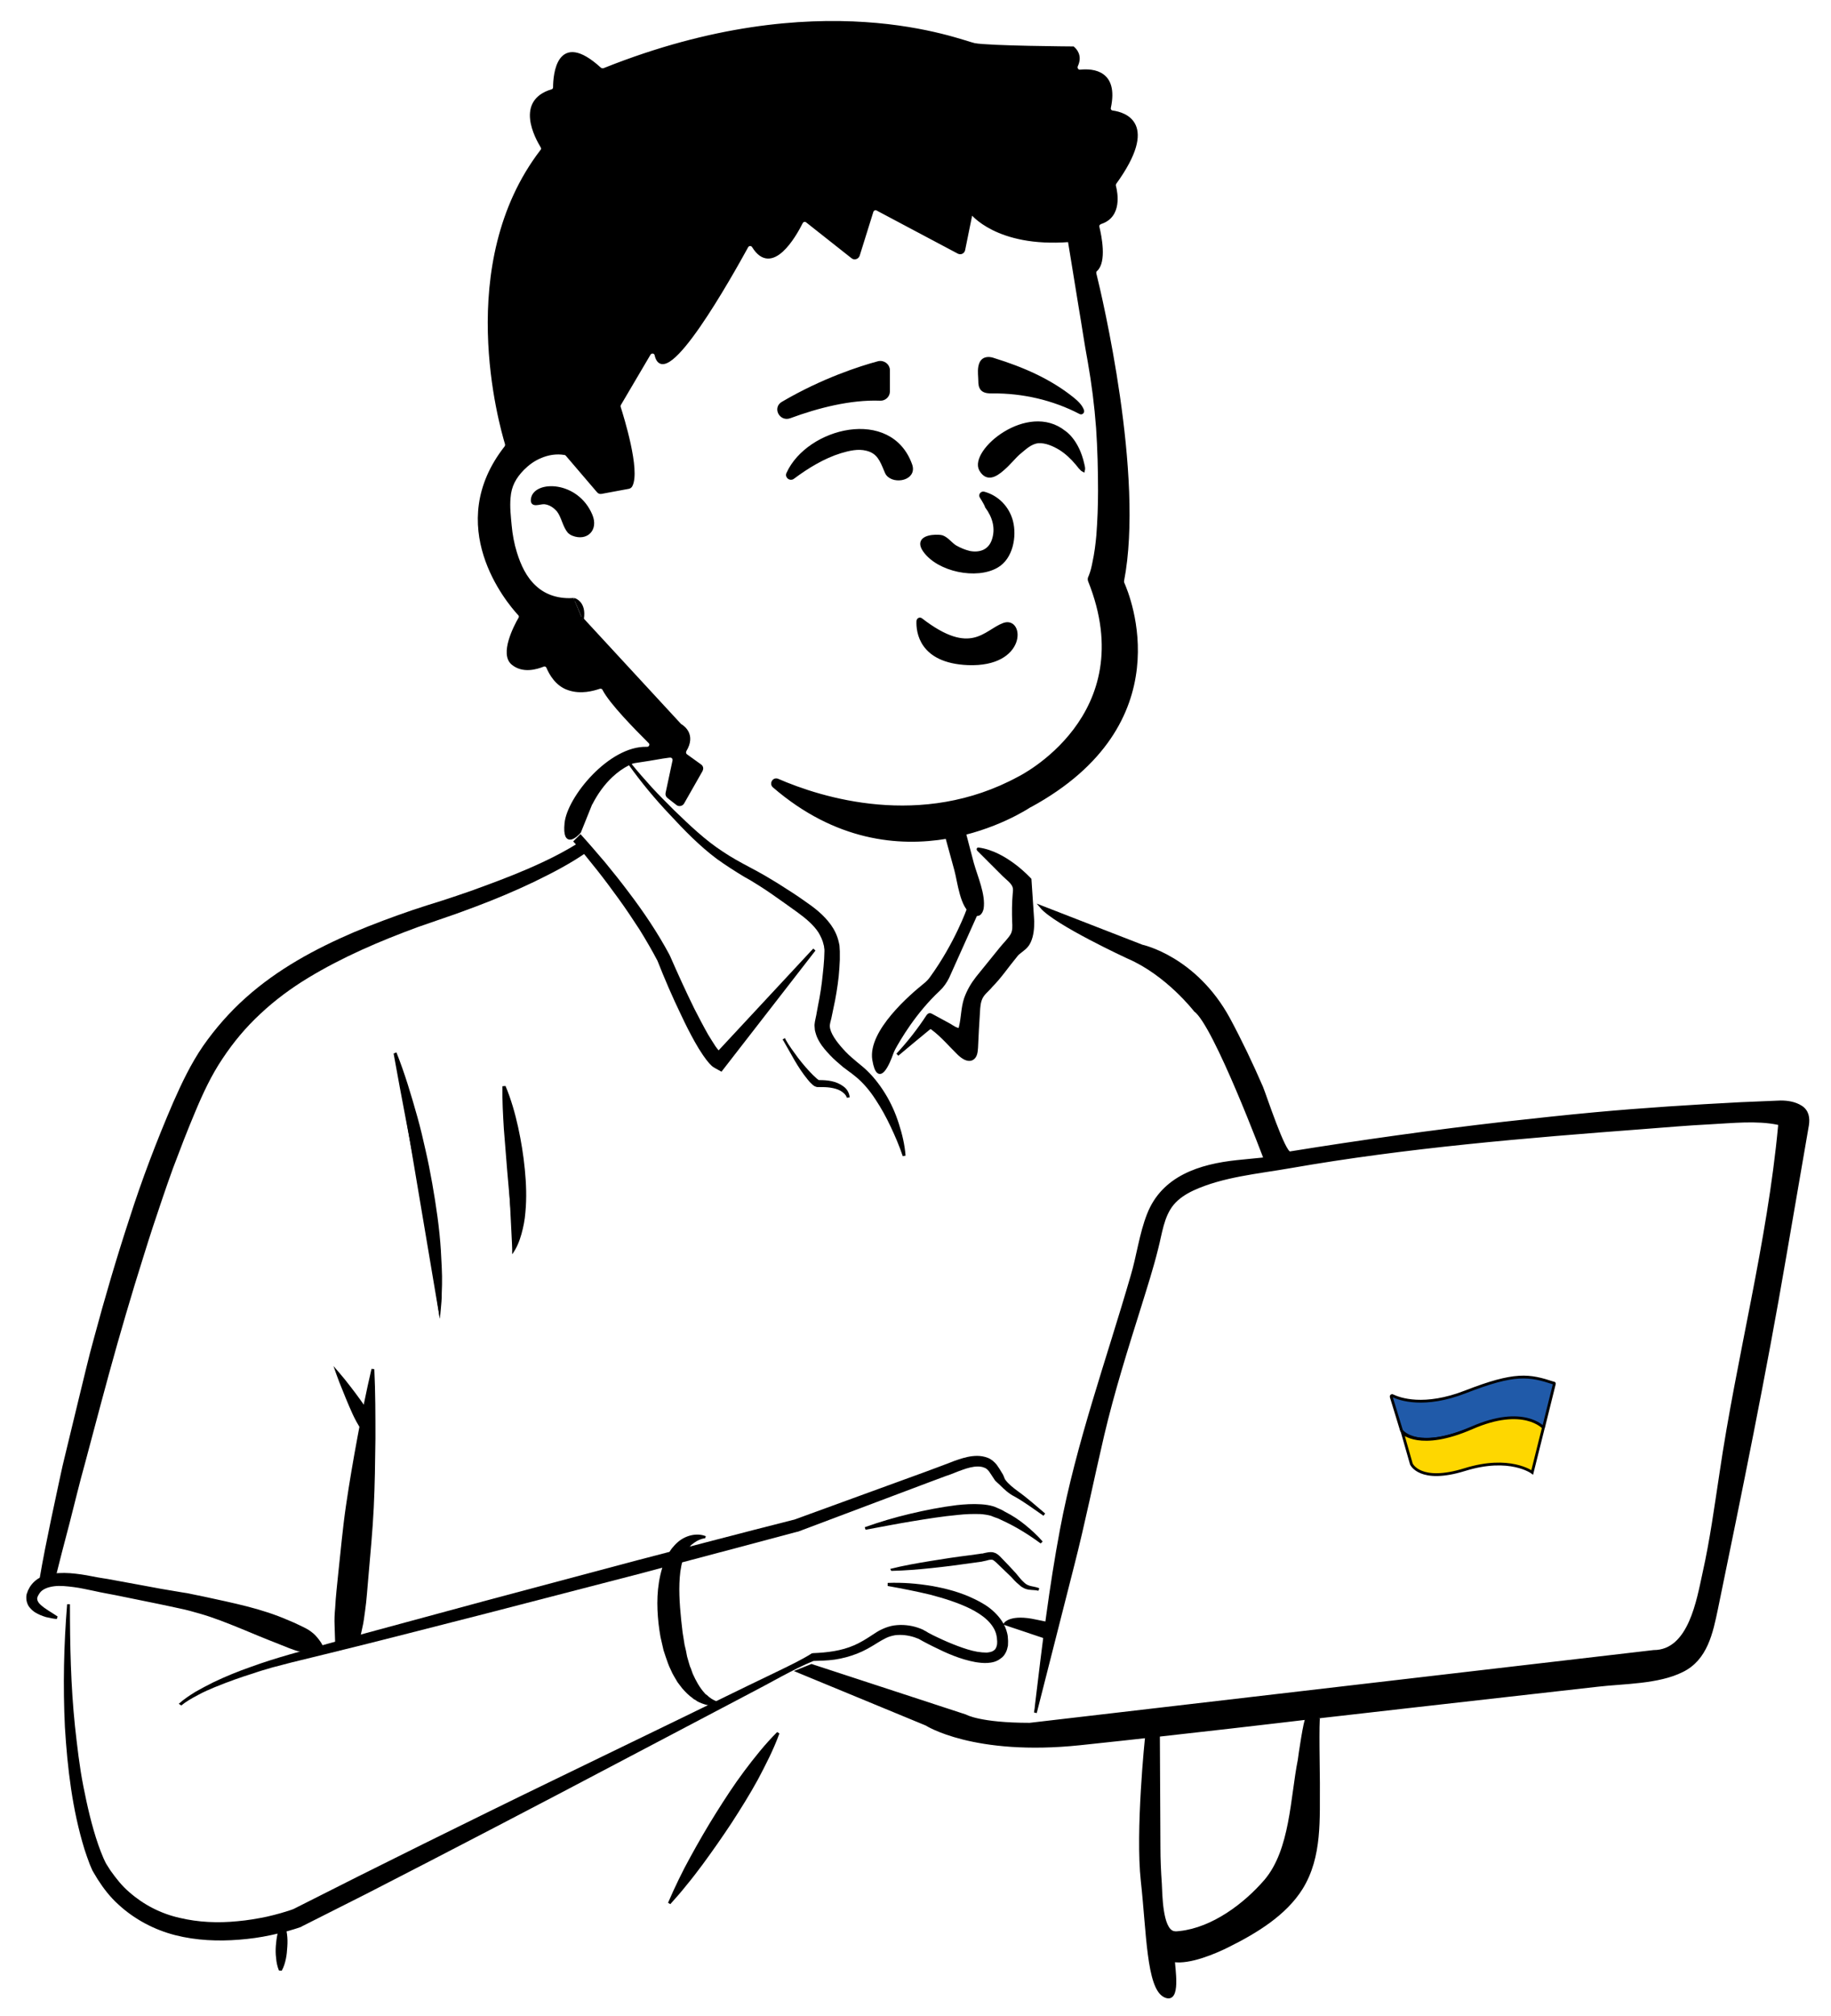 <?xml version="1.0" encoding="utf-8"?>
<!-- Generator: Adobe Illustrator 24.1.2, SVG Export Plug-In . SVG Version: 6.00 Build 0)  -->
<svg version="1.1" id="me" xmlns="http://www.w3.org/2000/svg" xmlns:xlink="http://www.w3.org/1999/xlink" x="0px" y="0px"
	 viewBox="0 0 654.5 720.5" style="enable-background:new 0 0 654.5 720.5;" xml:space="preserve">
<g>
	<path style="fill:#205AA9;stroke:#000000;stroke-miterlimit:10;" d="M555.6,494.6l-3.8,15.3c-0.1,0.2-0.3,0.3-0.5,0.2
		c-2-1-11.6-5-27.4,1.2c-17,6.6-22.3,0.7-22.8,0.1c0,0,0-0.1-0.1-0.1l-3.7-12.1c-0.1-0.3,0.2-0.6,0.5-0.4c2.5,1.2,11.2,4.4,26.1-1.4
		c17.7-6.9,22.7-6,31.5-3.1C555.5,494.2,555.7,494.4,555.6,494.6z"/>
	<path style="fill:#FED700;stroke:#000000;stroke-miterlimit:10;" d="M551.7,510.2l-4,16c0,0-8-6-24.1-1c-16.1,5-19.1-2-19.1-2
		l-3.2-11.2c0,0,6.2,6.4,24.8-1.7C544.6,502.2,551.7,510.2,551.7,510.2z"/>
	<g>
		<path d="M225.5,272.7c2.4,3,4.9,5.8,7.5,8.7c2.6,2.8,5.3,5.5,8,8.2c5.5,5.3,11,10.6,17.3,14.7c3.1,2.1,6.4,3.9,9.8,5.7
			c1.7,0.9,3.4,1.8,5.1,2.8c1.7,1,3.4,2,5,3c3.3,2.1,6.5,4.1,9.7,6.4c3.2,2.2,6.5,4.7,9.1,8.3c1.3,1.8,2.3,3.9,2.8,6.1
			c0.1,0.6,0.3,1.1,0.3,1.7c0,0.6,0.1,1.2,0.1,1.7c0,1,0,2,0,3c-0.1,2-0.2,4-0.4,5.9c-0.2,2-0.5,3.9-0.8,5.8
			c-0.3,1.9-0.7,3.9-1.1,5.7l-0.6,2.9c-0.2,1.1-0.5,1.9-0.6,2.6c-0.5,2.2,1.5,5.3,3.8,8c1.2,1.4,2.4,2.7,3.8,3.9
			c0.7,0.6,1.4,1.2,2.1,1.8l1.1,0.9l1.2,1c3.1,2.7,5.6,5.9,7.7,9.3c2.1,3.4,3.7,7,4.9,10.8c1.2,3.7,2.1,7.5,2.4,11.4l-1,0.2
			c-1.2-3.6-2.7-7.1-4.3-10.5c-1.6-3.4-3.4-6.7-5.4-9.7c-2-3.1-4.3-5.9-7.1-8.2l-1-0.8c-0.3-0.3-0.8-0.6-1.2-0.9
			c-0.8-0.6-1.6-1.2-2.4-1.8c-1.5-1.3-3.1-2.6-4.5-4.1c-1.4-1.5-2.8-3-3.9-4.9c-0.6-1-1.1-2.1-1.4-3.3c-0.2-0.6-0.3-1.3-0.3-1.9
			c-0.1-0.7,0-1.4,0.1-2c0.2-1.2,0.5-2.2,0.6-3l0.5-2.7c0.4-1.9,0.7-3.7,1-5.6c0.3-1.9,0.5-3.7,0.7-5.6c0.2-1.9,0.4-3.7,0.5-5.6
			c0-0.9,0.1-1.8,0.1-2.7c0-0.5,0-0.8-0.1-1.2c0-0.4-0.1-0.8-0.2-1.1c-0.3-1.5-1-2.9-1.8-4.3c-1.8-2.8-4.6-5.1-7.6-7.3
			c-3-2.2-6.2-4.4-9.3-6.6c-1.6-1.1-3.1-2.1-4.7-3.1c-1.6-1-3.2-2-4.9-2.9c-3.3-2-6.6-4.1-9.8-6.4c-6.3-4.7-11.7-10.3-16.9-15.9
			c-5.3-5.6-10.2-11.5-14.7-17.8L225.5,272.7z"/>
	</g>
	<g>
		<path d="M207.5,298.1c3,3.3,5.9,6.7,8.8,10.1c2.8,3.4,5.6,6.9,8.3,10.5c5.4,7.1,10.4,14.5,14.7,22.5l0,0.1l0.1,0.1
			c2.8,6.4,5.7,12.8,8.8,19.1c1.6,3.1,3.2,6.2,4.9,9.2c0.9,1.5,1.8,2.9,2.7,4.3c0.5,0.7,1,1.3,1.4,1.8c0.2,0.3,0.5,0.5,0.7,0.7
			l0.3,0.2c0.1,0,0.1,0,0.1,0.1l0,0l-3.4,0.7l35.8-38.5l0.8,0.7l-32.2,41.5l-1.4,1.8l-2-1.1l0,0c-0.3-0.2-0.7-0.4-1-0.6
			c-0.3-0.2-0.5-0.4-0.7-0.6c-0.4-0.4-0.8-0.8-1.1-1.2c-0.7-0.8-1.2-1.6-1.8-2.4c-1.1-1.6-2-3.1-2.9-4.7c-1.8-3.2-3.4-6.4-4.9-9.6
			c-3.1-6.4-5.9-12.9-8.5-19.5l0.1,0.2c-2-3.8-4.2-7.6-6.5-11.3c-2.4-3.7-4.8-7.3-7.4-10.9c-2.6-3.6-5.2-7.1-7.9-10.5
			c-2.7-3.4-5.5-6.9-8.4-10.1L207.5,298.1z"/>
	</g>
	<g>
		<path d="M302.7,392.3c-0.3-1.1-1.3-1.9-2.3-2.5c-1.1-0.6-2.3-0.9-3.6-1.1c-1.3-0.2-2.6-0.2-3.9-0.2c-0.2,0-0.4,0-0.7,0
			c-0.3,0-0.7-0.2-1-0.3c-0.3-0.2-0.4-0.3-0.6-0.4l-0.4-0.4c-0.6-0.5-1-1-1.5-1.6c-1.8-2.2-3.3-4.5-4.7-6.9
			c-1.4-2.4-2.7-4.8-4.1-7.2l0,0c-0.1,0,0,0-0.1,0l0-0.1l-0.1-0.1l0.9-0.5l0.1,0.1l0,0.1c0,0,0.1,0,0,0.1l0,0c1.3,2.4,3,4.6,4.6,6.8
			c1.7,2.2,3.4,4.2,5.3,6.1c0.5,0.4,0.9,0.9,1.4,1.3l0.4,0.3c0.1,0.1,0.2,0.2,0.3,0.2c0,0-0.1,0,0,0c0,0,0.2,0,0.3,0
			c1.4,0,2.9,0.1,4.3,0.4c1.4,0.3,2.9,0.9,4.1,1.8c0.6,0.4,1.2,1,1.6,1.7c0.4,0.7,0.7,1.5,0.7,2.3L302.7,392.3z"/>
	</g>
	<g>
		<path style="stroke:#000000;stroke-miterlimit:10;" d="M205.2,214.2c-5.1,0.4-10.2-0.9-14-4.5c-3.5-3.2-5.5-7.6-6.9-12.1
			c-1-3.2-1.6-6.5-1.9-9.8c-0.3-3.2-0.7-6.6-0.4-9.9c0.3-4.3,2-7.3,4.9-10.3c1.8-1.8,3.8-3.3,6.2-4.3c2.7-1.2,5.8-1.7,8.7-1.2
			c0.3,0,0.6,0.2,0.8,0.4l11.2,13.1c0.3,0.4,0.8,0.5,1.2,0.4l9.7-1.8c0.4-0.1,0.7-0.3,0.9-0.7c2.8-5.5-3.1-24.4-4.2-27.9
			c-0.1-0.4-0.1-0.7,0.1-1.1l10.6-18c0.6-1,2.2-0.8,2.4,0.4c3.2,13.8,26.9-28.6,32.5-38.8c0.5-0.9,1.8-0.9,2.3,0
			c6.6,10.6,14.8-3.8,17.2-8.6c0.4-0.7,1.3-1,2-0.4l16.2,12.8c0.7,0.6,1.8,0.2,2.1-0.6l4.9-15.7c0.2-0.8,1.2-1.2,1.9-0.8l29,15.4
			c0.8,0.4,1.7,0,1.9-0.9l2.7-13.3c0,0,9,12,35,10c0.4,2.4,0.8,4.8,1.2,7.3c0.9,5.5,1.8,11.1,2.7,16.6c1.1,6.4,2,12.8,3.2,19.2
			c1.4,7.9,2.4,15.8,3,23.8c0.5,7.5,0.7,15,0.7,22.5c0,5.3-0.2,10.6-0.6,15.9c-0.3,3.3-0.7,6.5-1.4,9.7c-0.3,1.6-0.7,3.3-1.3,4.8
			c-0.1,0.2-0.2,0.5-0.3,0.7c-0.1,0.3-0.1,0.7,0,1c19.5,48.6-25.2,70.5-25.2,70.5c-34.8,18.9-70.8,7.5-86.2,0.8
			c-1.4-0.6-2.5,1.2-1.4,2.2c44.4,38.3,90.1,8,91.6,7c0,0,0.1,0,0.1,0c54.1-29.5,35.1-75.1,33.1-79.6c-0.1-0.2-0.1-0.5-0.1-0.8
			c7.3-37.5-7.9-101.8-9.9-109.8c-0.1-0.5,0-1,0.4-1.3c3.3-3,1.5-12,0.7-15.3c-0.2-0.7,0.2-1.3,0.9-1.6c7.3-2.3,5.6-10.8,5-13.1
			c-0.1-0.4,0-0.8,0.2-1.1c15.3-21.2,3.5-24.8-0.9-25.4c-0.8-0.1-1.3-0.8-1.1-1.6c2.7-12.7-5.8-13.5-10.5-13c-1,0.1-1.7-1-1.3-1.9
			c1.7-3.6-0.4-5.7-1.2-6.4c0,0-30.3-0.2-35.3-1.2S293.3-6.1,216,24.8c-0.5,0.2-1.1,0.1-1.5-0.2c-15.1-13.8-16.3,2.3-16.3,6.6
			c0,0.6-0.4,1.1-0.9,1.2c-12.7,3.8-5.6,16.7-3.6,20c0.3,0.5,0.3,1.1-0.1,1.5C162.5,94.4,179,151.9,181,158.6c0.1,0.4,0,0.9-0.2,1.2
			c-22,28,0.5,55.1,4.8,59.7c0.4,0.4,0.5,1,0.2,1.5c-1.7,2.9-6.8,12.8-2.5,16.2c3.7,3,8.5,1.5,10.8,0.6c0.7-0.3,1.4,0,1.7,0.7
			c0.9,2.1,3.1,6.3,7.5,7.7c4.4,1.5,8.8,0.2,10.9-0.5c0.6-0.2,1.3,0,1.6,0.6c2.5,4.9,11.6,14.1,16.4,18.9c0.9,0.8,0.2,2.3-1,2.2
			c-13.2-0.4-28,17.7-28.9,26.8c-0.9,9,3.9,4.2,4.8,3.2c0.1-0.1,0.2-0.3,0.2-0.4l3.9-9.7c0,0,0-0.1,0.1-0.1c1.9-3.7,4.3-7.1,7.3-9.9
			c1.8-1.7,3.9-3.2,6.1-4.3c0.8-0.4,1.5-0.7,2.3-0.8c3.3-0.5,6.6-1,9.9-1.6c0.7-0.1,1.4-0.2,2.1-0.3c0.3,0,0.6-0.1,0.9,0
			c0.7,0.1,1.1,0.9,1,1.5l-2.5,11.7c-0.1,0.5,0.1,1,0.5,1.3l3.2,2.5c0.6,0.5,1.6,0.3,2-0.4l6.6-11.6c0.3-0.6,0.2-1.3-0.4-1.7l-5-3.6
			c-0.6-0.4-0.7-1.2-0.4-1.8c3.4-5.6-0.7-8.4-1.5-8.9c-0.1-0.1-0.2-0.1-0.3-0.2l-34.9-37.8"/>
		<path style="stroke:#000000;stroke-miterlimit:10;" d="M205.2,214.2c0,0,4,1,3,7"/>
	</g>
	<path style="stroke:#000000;stroke-miterlimit:10;" d="M283.5,170.7c-1,0.8-2.5-0.3-1.9-1.5c7.2-15.9,36.8-23.4,44-3
		c1.7,5-5.9,6.5-8.4,3.3c-0.3-0.4-0.5-0.9-0.7-1.4c-1.5-3.6-2.6-6.5-6.7-7.5c-3.1-0.8-6.4,0-9.4,0.9
		C294.3,163.4,288.6,166.9,283.5,170.7z"/>
	<path style="stroke:#000000;stroke-miterlimit:10;" d="M282.3,149c10-3.7,21.7-6.7,32.3-6.3c1.6,0.1,3-1.2,3-2.8l0-7.6
		c0-1.8-1.8-3.2-3.7-2.7c-6.3,1.7-19.8,6-34.1,14.4C276.7,145.7,279,150.2,282.3,149z"/>
	<path style="stroke:#000000;stroke-miterlimit:10;" d="M350.2,131.1c-0.3,1.7,0,3.7,0,5c0,1.1,0.1,2.2,0.8,3c0.9,1,2.5,1,3.8,1
		c10.8-0.1,21.7,2.4,31.3,7.4c0.5,0.3,1.1-0.2,0.9-0.8c-0.6-1.7-2.1-3.1-3.6-4.3c-8.2-6.6-18-10.8-28-13.9c-0.8-0.3-1.7-0.5-2.5-0.4
		C351.2,128.3,350.5,129.5,350.2,131.1z"/>
	<path style="stroke:#000000;stroke-miterlimit:10;" d="M358.6,167.6c-2.9,2.6-5.9,4.1-8.1,0.3c-3.7-6.7,16.9-24,30-13.5
		c0,0,4.7,2.9,6.6,11.5c0.2,0.8,0.4,1.6,0.2,2.3c-1-0.5-1.7-1.7-2.5-2.6c-1.7-2-3.6-3.8-5.8-5.2c-2.3-1.4-5.2-2.7-7.9-2.5
		c-2.8,0.3-4.8,2.4-6.9,4.1C362.6,163.4,360.7,165.8,358.6,167.6z"/>
	<path style="stroke:#000000;stroke-miterlimit:10;" d="M350.7,177.6c-0.5-0.7,0.2-1.6,1-1.4c4.8,1.3,8.6,5.1,9.9,10.1
		c1.4,5.4,0,13.1-5.2,16.1c-7.3,4.3-21,1.5-26-5.6c-2.6-3.7,0.5-5.1,4-5.2c0.8,0,1.7,0,2.4,0.2c1.9,0.7,3.1,2.6,4.8,3.6
		c1.6,0.9,3.3,1.6,5,2c3.7,0.7,7.1-0.5,8.4-4.3c1.5-4.3,0.2-8.5-2.4-12C352.5,180.6,351.6,179,350.7,177.6z"/>
	<path style="stroke:#000000;stroke-miterlimit:10;" d="M329.3,221.4c-0.5-0.4-1.1-0.1-1.2,0.5c-0.2,3.8,0.9,14.6,17.9,15.3
		c20.7,0.8,19.7-16.6,12.8-14.1C352,225.6,347.2,235.2,329.3,221.4z"/>
	<path style="stroke:#000000;stroke-miterlimit:10;" d="M203.4,190.1C203.4,190.1,203.4,190.2,203.4,190.1c0.4,0.4,0.9,0.7,1.4,0.9
		c4.8,1.9,8.6-1.7,6.5-6.8c-5-12-20-12-21-6c-0.5,3,2.5,1.4,4.3,1.5c2,0.2,3.6,1.3,4.9,2.8C201.2,184.7,201.6,188.1,203.4,190.1z"/>
	<g>
		<path d="M141.2,376.2c0,0,16,56,16,95"/>
		<path d="M141.7,376.1c3,7.5,5.3,15.3,7.5,23.1c1.1,3.9,2,7.8,2.9,11.8c0.9,3.9,1.7,7.9,2.4,11.9c1.4,8,2.6,16,3.1,24.1
			c0.2,4.1,0.5,8.1,0.4,12.2l-0.1,3c0,1,0,2-0.1,3c-0.2,2-0.3,4-0.6,6.1c-1.1-8-2.3-15.9-3.5-23.9c-1.3-7.9-2.7-15.8-4.1-23.6
			l-4.5-23.6c-1.5-7.9-3-15.8-4.4-23.7L141.7,376.1z"/>
	</g>
	<g>
		<path d="M180.2,388.2c0,0,9,45,3,60"/>
		<path d="M180.7,388.1c2,4.8,3.4,9.7,4.5,14.7c1.1,5,1.9,10,2.4,15.1c0.5,5.1,0.7,10.2,0.2,15.4c-0.2,2.6-0.7,5.2-1.4,7.7
			c-0.7,2.5-1.7,5.1-3.3,7.2c0.2-2.6,0.1-5.1,0-7.6c-0.1-2.5-0.3-4.9-0.5-7.4l-1.3-14.8c-0.4-5-0.8-9.9-1.2-15
			c-0.3-5-0.6-10.1-0.5-15.2L180.7,388.1z"/>
	</g>
	<g>
		<path d="M63.9,608.9c1.9-1.7,3.9-3,6-4.3c2.1-1.2,4.2-2.3,6.4-3.4c4.4-2.1,8.8-3.9,13.4-5.5c9-3.3,18.4-5.7,27.6-8.3
			c9.2-2.6,18.4-5.1,27.7-7.6l27.7-7.5l55.5-14.8c18.5-4.8,37-9.7,55.6-14.4l-0.2,0.1l47.2-17.2l5.9-2.2c1-0.4,1.9-0.7,2.9-1.1
			c1-0.4,2-0.8,3-1.1c2.1-0.7,4.3-1.3,6.7-1.3c1.2,0,2.5,0.2,3.8,0.7c1.3,0.5,2.4,1.5,3.2,2.5c0.7,1,1.3,1.9,1.8,2.8
			c0.3,0.4,0.5,0.8,0.7,1.3c0.2,0.5,0.3,0.9,0.6,1.3c1.2,1.6,2.8,2.8,4.4,4c3.5,2.5,6.6,5.3,9.8,8l-0.6,0.8
			c-3.5-2.4-6.8-4.9-10.4-6.9c-2-1-3.6-2.5-5.2-4.1c-0.4-0.4-0.9-0.8-1.3-1.2c-0.5-0.4-0.7-0.9-1-1.3c-0.6-0.9-1.1-1.7-1.6-2.4
			c-0.5-0.6-1-1.1-1.7-1.3c-0.7-0.3-1.5-0.4-2.3-0.4c-1.7,0-3.6,0.5-5.5,1.2c-0.9,0.3-1.9,0.7-2.9,1.1c-1,0.4-2,0.8-3,1.1l-5.9,2.2
			l-47,17.7l-0.1,0l-0.1,0c-18.5,5-37,9.8-55.5,14.8l-55.6,14.4l-27.8,7.1c-9.3,2.4-18.6,4.7-27.9,7l-13.9,3.4
			c-2.3,0.6-4.6,1.2-6.9,1.8c-2.3,0.7-4.6,1.3-6.8,2.1c-4.5,1.4-9,3-13.4,4.8c-1.1,0.4-2.2,1-3.3,1.4c-1.1,0.5-2.1,1-3.2,1.6
			c-2.1,1.1-4.2,2.3-5.9,3.7L63.9,608.9z"/>
	</g>
	<g>
		<path d="M309.1,545.8c5.3-1.9,10.7-3.5,16.2-4.8c5.5-1.3,11-2.4,16.7-3.1c2.8-0.3,5.7-0.5,8.7-0.3c1.5,0.1,3,0.3,4.6,0.8
			c0.8,0.3,1.4,0.6,2.1,0.9c0.7,0.3,1.3,0.6,1.9,1c2.6,1.3,5,2.9,7.2,4.7c2.2,1.8,4.3,3.7,6.2,5.9l-0.7,0.7
			c-4.5-3.3-9.2-6.2-14.1-8.4c-0.6-0.3-1.2-0.6-1.9-0.8c-0.6-0.2-1.3-0.5-1.8-0.7c-1.1-0.3-2.4-0.5-3.7-0.6c-2.6-0.1-5.4,0-8.1,0.3
			c-5.5,0.5-11,1.4-16.5,2.3c-5.5,0.9-11,2-16.5,3L309.1,545.8z"/>
	</g>
	<g>
		<path d="M317.3,565.7c5.3-0.2,10.5,0.2,15.8,1.1c5.2,0.9,10.4,2.3,15.3,4.7c2.5,1.2,4.9,2.6,7,4.6c2.1,2,3.9,4.5,4.6,7.5
			c0.2,0.7,0.3,1.5,0.3,2.2c0.1,0.7,0,1.5,0,2.3c-0.2,0.8-0.3,1.6-0.8,2.5c-0.4,0.8-1,1.6-1.8,2.1c-1.5,1.2-3.2,1.5-4.7,1.6
			c-1.5,0.1-3-0.1-4.3-0.3c-5.5-1-10.4-3.2-15.2-5.6c-1.2-0.6-2.4-1.2-3.5-1.8l-1.6-0.9c-0.5-0.2-1.1-0.4-1.6-0.6
			c-2.2-0.7-4.6-1-6.9-0.7c-1.1,0.2-2.2,0.5-3.2,1c-1,0.5-2.1,1.1-3.2,1.8c-2.2,1.4-4.6,2.8-7.2,3.8c-2.6,1-5.2,1.7-7.9,2.1
			c-2.7,0.4-5.4,0.4-8,0.5l0,0l0.6-0.1c-4,1.6-7.8,3.6-11.6,5.6c-3.8,2.1-7.6,4.1-11.4,6.1l-22.8,12l-45.6,24
			c-15.2,8-30.5,15.9-45.7,23.8l-22.9,11.8l-23,11.6l-0.2,0.1l-0.1,0.1c-1.9,0.7-3.7,1.2-5.5,1.7c-1.8,0.5-3.7,0.9-5.5,1.3
			c-3.7,0.8-7.4,1.3-11.2,1.6c-7.5,0.6-15.3,0.3-22.8-1.6c-7.5-1.9-14.7-5.7-20.4-11c-2.9-2.6-5.3-5.7-7.4-9l-1.5-2.5
			c-0.1-0.2-0.2-0.4-0.4-0.7l-0.3-0.7c-0.2-0.5-0.4-0.9-0.6-1.4c-0.7-1.8-1.3-3.6-1.9-5.4c-4.4-14.3-6.1-29.1-7-43.7
			c-0.7-14.7-0.4-29.3,0.8-43.9l1,0c0,14.6,0.3,29.2,1.8,43.6c0.8,7.2,1.6,14.4,3,21.5c1.4,7.1,3,14.1,5.3,20.8
			c0.6,1.7,1.2,3.3,1.9,4.9c0.4,0.8,0.7,1.6,1.1,2.2l1.4,2.2c2,2.8,4.1,5.5,6.7,7.7c5.1,4.5,11.3,7.7,18,9.2
			c6.7,1.6,13.7,1.9,20.7,1.2c3.5-0.3,7-0.9,10.4-1.6c1.7-0.4,3.4-0.8,5.1-1.3c1.7-0.5,3.4-1,4.9-1.6l-0.3,0.1l23-11.6l23.1-11.5
			c15.4-7.6,30.8-15.2,46.3-22.7l46.4-22.5l23.2-11.3c3.9-1.9,7.7-3.7,11.6-5.6c3.9-1.9,7.7-3.7,11.4-6l0.1-0.1l0.5-0.1l0,0
			c5.1-0.2,10.1-0.8,14.7-2.8c2.3-1,4.4-2.3,6.5-3.7c1.1-0.7,2.2-1.5,3.6-2.1c1.3-0.6,2.8-1.1,4.2-1.3c2.9-0.4,5.8-0.1,8.5,0.8
			c0.7,0.2,1.3,0.5,2,0.8l0.1,0.1c0.1,0,0.2,0.1,0.2,0.1l0.2,0.1l0.4,0.2l0.8,0.5c1.1,0.6,2.3,1.2,3.4,1.7c2.3,1.1,4.6,2.1,7,3
			c2.4,0.9,4.8,1.7,7.1,2.1c1.2,0.2,2.4,0.3,3.4,0.3c1.1-0.1,2-0.3,2.6-0.8c0.6-0.4,0.9-1.1,1.1-2.1c0-0.5,0.1-1,0-1.6
			c0-0.6-0.1-1.1-0.2-1.6c-0.4-2.1-1.7-4-3.4-5.6c-1.7-1.6-3.8-2.9-6-4c-4.5-2.2-9.4-3.7-14.3-5c-5-1.2-10.1-2.2-15.2-3.1
			L317.3,565.7z"/>
	</g>
	<g>
		<path d="M99.7,704.2c-0.6-1.5-0.9-3-1-4.4c-0.2-1.5-0.2-2.9-0.1-4.4c0.1-1.4,0.3-2.9,0.6-4.3c0.3-1.4,0.7-2.9,1.4-4.3l1,0.1
			c0.5,1.5,0.8,2.9,1,4.4c0.2,1.5,0.2,2.9,0.1,4.4c-0.1,1.5-0.2,2.9-0.5,4.3c-0.3,1.4-0.7,2.9-1.5,4.3L99.7,704.2z"/>
	</g>
	<g>
		<path d="M238.8,680c1.2-2.8,2.5-5.6,3.8-8.3c1.3-2.7,2.7-5.4,4.2-8.1c2.9-5.3,5.9-10.5,9.1-15.6c3.2-5.1,6.5-10.2,10.1-15
			c3.6-4.8,7.4-9.6,11.8-14l0.8,0.5c-2.1,5.8-4.9,11.2-7.7,16.5c-2.9,5.3-6.1,10.4-9.4,15.5c-3.3,5-6.8,10-10.4,14.9
			c-1.8,2.4-3.6,4.8-5.6,7.2c-1.9,2.4-3.9,4.7-5.9,6.9L238.8,680z"/>
	</g>
	<g>
		<path d="M318.2,560.7c4.7-1.2,9.4-2,14.2-2.8c4.8-0.8,9.5-1.5,14.3-2.1l3.6-0.5l0.5-0.1l0.4,0l0.8-0.2c0.6-0.1,1.3-0.3,2.1-0.3
			c0.4,0,0.8,0,1.3,0.2c0.5,0.1,0.9,0.4,1.2,0.6c0.7,0.5,1.1,1,1.5,1.4l2.5,2.6c0.8,0.9,1.6,1.7,2.5,2.7c0.8,0.9,1.5,1.9,2.3,2.7
			c0.4,0.4,0.8,0.8,1.2,1.1c0.4,0.3,0.8,0.5,1.4,0.7c1,0.3,2.3,0.4,3.5,0.9l-0.3,0.9c-1.1-0.3-2.2-0.2-3.5-0.4
			c-0.6-0.1-1.4-0.3-2-0.7c-0.6-0.3-1.1-0.7-1.6-1.2c-1-0.8-1.8-1.7-2.6-2.6l-2.6-2.5l-2.6-2.5c-0.4-0.4-0.9-0.8-1.2-1
			c-0.3-0.2-0.5-0.2-0.9-0.2c-0.4,0-0.9,0.1-1.5,0.3l-0.9,0.2l-0.5,0.1l-0.4,0.1l-3.6,0.5c-4.8,0.7-9.5,1.3-14.3,1.8
			c-4.8,0.5-9.6,0.9-14.4,1L318.2,560.7z"/>
	</g>
	<g>
		<path d="M252.1,549.7c-1.4,0.2-2.8,0.8-3.9,1.6c-0.3,0.2-0.5,0.4-0.8,0.6c-0.3,0.2-0.5,0.4-0.7,0.7l-0.6,0.7
			c-0.2,0.3-0.3,0.6-0.5,0.8c-1.4,2.2-2,4.8-2.4,7.5c-0.7,5.5-0.3,11.5,0.3,17.4l0.5,4.4c0.2,1.4,0.5,2.9,0.7,4.4l0.5,2.1
			c0.1,0.7,0.3,1.4,0.4,2.1c0.2,0.7,0.4,1.4,0.6,2.1l0.3,1c0.1,0.3,0.2,0.7,0.4,1l0.7,2c0.3,0.6,0.6,1.3,0.9,1.9
			c0.6,1.2,1.3,2.4,2.1,3.5l0.3,0.4l0.3,0.4c0.2,0.3,0.5,0.5,0.7,0.8c0.2,0.3,0.5,0.5,0.8,0.7c0.3,0.2,0.5,0.5,0.8,0.7
			c1.1,0.9,2.4,1.5,3.8,1.9l0.1,1c-1.7,0.4-3.5,0.3-5.2-0.2c-0.4-0.1-0.8-0.3-1.2-0.4c-0.4-0.2-0.8-0.3-1.2-0.5
			c-0.4-0.2-0.8-0.4-1.1-0.7l-0.6-0.3l-0.5-0.4c-1.4-1-2.7-2.3-3.8-3.6c-0.5-0.7-1.1-1.4-1.6-2.1l-1.3-2.2c-0.2-0.4-0.4-0.7-0.6-1.1
			l-0.5-1.1c-0.4-0.8-0.7-1.5-1-2.3c-0.6-1.6-1.1-3.2-1.6-4.7c-0.4-1.6-0.7-3.2-1.1-4.8c-0.3-1.6-0.5-3.2-0.7-4.8
			c-0.7-6.4-0.7-13.1,1.3-19.8c0.2-0.8,0.6-1.7,0.9-2.5l0.5-1.2c0.2-0.4,0.4-0.8,0.7-1.2c0.5-0.8,0.9-1.6,1.5-2.3
			c0.6-0.7,1.2-1.4,1.9-2c2.8-2.5,6.9-3.5,10.1-2.2L252.1,549.7z"/>
	</g>
	<g>
		<path d="M115.3,590.1c-1.7,0.5-3.1,0.6-4.5,0.6c-1.4,0-2.7-0.2-3.9-0.5c-1.3-0.3-2.4-0.8-3.6-1.2l-3.5-1.4c-2.4-0.9-4.7-1.9-7-2.8
			l-7-2.9c-4.7-1.9-9.4-3.8-14.3-5.2c-2.4-0.7-4.9-1.4-7.4-1.9l-3.7-0.8l-3.8-0.8c-5.1-1-10.1-2.1-15.2-3.1c-2.5-0.5-5-0.9-7.6-1.5
			c-2.5-0.5-5-1.1-7.4-1.4c-2.4-0.3-4.9-0.6-7.1-0.3c-2.2,0.3-4.1,1-5.1,2.4c-0.3,0.4-0.5,0.8-0.7,1.2c-0.1,0.1-0.1,0.2-0.1,0.3
			c0,0.1,0,0.2-0.1,0.2c0,0.2,0,0.3,0,0.4c0,0.6,0.4,1.4,1.2,2.1c1.6,1.5,3.9,2.7,6.1,4.2l-0.3,0.9c-1.3-0.1-2.6-0.4-3.9-0.7
			c-1.3-0.4-2.6-0.9-3.9-1.7c-0.6-0.4-1.2-0.9-1.8-1.6c-0.6-0.6-1-1.6-1.2-2.5c-0.1-0.5-0.1-1-0.1-1.5l0.1-0.7
			c0-0.2,0.1-0.5,0.2-0.6c0.2-0.8,0.6-1.5,1-2.2c0.9-1.4,2.2-2.6,3.6-3.3c1.4-0.7,2.9-1.2,4.4-1.4c2.9-0.4,5.7-0.3,8.3,0
			c2.7,0.3,5.3,0.8,7.8,1.3l1.8,0.3l1.9,0.3l3.8,0.7c5.1,0.9,10.2,1.9,15.2,2.8l7.7,1.3l1.9,0.3l1.9,0.4l3.9,0.8
			c5.1,1.1,10.3,2.2,15.4,3.5c5.1,1.3,10.1,2.9,14.9,5c1.2,0.5,2.4,1,3.6,1.6c1.2,0.6,2.4,1.1,3.5,1.8c1.1,0.7,2.2,1.6,3.1,2.7
			c0.9,1.1,1.8,2.3,2.4,3.9L115.3,590.1z"/>
	</g>
	<g>
		<path d="M119.8,587.1c-0.1-2.1-0.1-4.1-0.2-6.2c-0.1-2.1,0-4.1,0.2-6.2c0.2-4.1,0.7-8.2,1.1-12.3c0.9-8.2,1.6-16.4,2.8-24.5
			c1.2-8.2,2.6-16.3,4.1-24.4c1.5-8.1,3.1-16.2,5-24.3l1,0.1c0.4,8.3,0.4,16.6,0.4,24.8c-0.1,8.3-0.2,16.5-0.6,24.7
			c-0.4,8.2-1.2,16.4-1.9,24.6c-0.4,4.1-0.6,8.2-1.2,12.3c-0.3,2-0.5,4.1-1,6.1c-0.4,2-0.9,4-1.3,6.1L119.8,587.1z"/>
	</g>
	<g>
		<path d="M119.2,488.2c1.4,1.6,2.7,3.1,4,4.7c1.3,1.6,2.5,3.2,3.8,4.9c2.4,3.3,4.9,6.5,6.7,10.2l-4.7,2.7c-2.3-3.4-3.8-7.2-5.4-11
			c-0.8-1.9-1.5-3.8-2.3-5.7C120.6,492.2,119.9,490.2,119.2,488.2z"/>
	</g>
	<g>
		<path d="M14.1,564.5c0.6-3.6,1.3-7.3,2-10.9l2.2-10.8l2.3-10.8c0.8-3.6,1.5-7.2,2.4-10.8l5.2-21.5c1.8-7.2,3.4-14.4,5.4-21.5
			c1.9-7.1,3.9-14.2,6-21.3c2.1-7.1,4.3-14.2,6.6-21.2c4.5-14.1,9.8-28,15.7-41.7c3-6.8,6.3-13.8,10.7-20.2
			c4.4-6.3,9.5-12.1,15.2-17.2c11.5-10.3,24.9-17.5,38.6-23.4c6.9-2.9,13.9-5.5,20.9-7.9c3.5-1.2,7.1-2.3,10.6-3.4
			c3.5-1.1,6.9-2.3,10.4-3.5c6.9-2.5,13.7-5,20.4-7.9c6.7-2.9,13.2-6.1,19.2-10l2.5,3.6c-6.2,4.4-12.8,7.8-19.6,11.1
			c-6.7,3.2-13.6,6.1-20.5,8.7c-3.5,1.3-6.9,2.6-10.5,3.8c-3.5,1.2-6.9,2.4-10.4,3.6c-6.8,2.5-13.6,5.2-20.2,8.2
			c-6.6,3-13,6.3-19.1,10c-6.1,3.7-11.9,8-17,12.8c-5.2,4.8-9.7,10.2-13.6,16.1c-3.9,5.8-6.9,12.2-9.7,18.9
			c-1.4,3.3-2.8,6.8-4.1,10.1c-1.3,3.4-2.6,6.8-3.9,10.2c-2.5,6.9-4.8,13.8-7.1,20.7c-2.3,7-4.4,14-6.6,21c-2.1,7-4.2,14-6.2,21.1
			c-4,14.1-7.7,28.3-11.5,42.5c-1,3.5-1.9,7.1-2.8,10.6l-2.7,10.7l-2.8,10.7c-0.9,3.6-1.8,7.1-2.7,10.7L14.1,564.5z"/>
	</g>
	<path style="stroke:#000000;stroke-miterlimit:10;" d="M338.5,299.5c1,3.8,2.1,7.5,3.1,11.3c1.2,4.3,2,13.6,6.3,15.7
		c0.6,0.3,1.4,0.5,2,0.2c0.7-0.4,1-1.2,1.2-2c0.8-4.9-2.2-11.5-3.5-16.2c-0.9-3.4-1.8-6.9-2.7-10.3"/>
	<path style="stroke:#000000;stroke-miterlimit:10;" d="M346.1,324.9c0,0-4.3,12.2-13.2,24.5c-0.7,1-1.5,1.8-2.5,2.6
		c-4.6,3.7-19.7,16.6-18.1,26.7c1.7,10.2,5.5,0.7,6.5-2.2c0.2-0.6,0.5-1.2,0.8-1.8c1.7-3.1,7.3-12.9,16-21c1.3-1.2,2.4-2.8,3.2-4.4
		l10.1-22.5"/>
	<path style="stroke:#000000;stroke-miterlimit:10;" d="M349.7,303.7c1.7,1.7,3.3,3.3,5,5c1.3,1.3,2.6,2.6,4,4
		c1.2,1.2,3.1,2.5,3.7,4.1c0.3,0.8,0.2,1.7,0.1,2.6c-0.3,3.3-0.3,6.7-0.2,10c0.1,1.5,0.2,3.3-0.6,4.7c-1,1.7-2.7,3.3-3.9,4.8
		c-2.8,3.5-5.7,7-8.5,10.5c-1.8,2.3-3.2,4.7-4.2,7.5c-1.1,3.3-1,6.7-1.8,10c-0.3,1.2-0.1,1.2-1.3,0.8c-1-0.3-2.1-1.2-3.1-1.7
		c-2-1.1-3.9-2.1-5.9-3.2c-0.2-0.1-0.5-0.3-0.8-0.2c-0.3,0.1-0.4,0.3-0.6,0.5c-3.2,4.9-6.8,9.5-10.8,13.8c3.7-3.1,7.4-6.2,11.2-9.3
		c0.2-0.1,0.4-0.3,0.6-0.3c0.3,0,0.5,0.1,0.7,0.3c3.5,2.6,6.4,6.1,9.5,9.1c1.3,1.2,3.1,2.5,4.7,1.7c1.3-0.7,1.5-2.4,1.6-3.9
		c0.2-4.3,0.4-8.6,0.7-12.9c0.1-1.7,0.2-3.5,1-5.1c0.8-1.6,2.4-2.7,3.5-4.1c3.2-3.2,5.8-7.1,8.7-10.6c0.3-0.4,0.7-0.9,1.1-1.2
		c1.7-1.4,3-2.1,3.9-4.1c1-2.2,1.2-4.8,1.2-7.2l-1-15c0,0-8.6-9.6-18.4-10.9C349.6,303.3,349.5,303.5,349.7,303.7z"/>
	<path style="stroke:#000000;stroke-miterlimit:10;" d="M622.2,394.4c-17.4,0.9-34.7,2-52.1,3.6c-10.9,1-21.7,2.2-32.6,3.4
		c-25.3,2.9-51,6.5-76.4,10.6c-2.1,0.3-8.9-20.5-10.1-23.4c-3.6-8.3-7.5-16.5-11.8-24.5c-12-22-31-26-31-26l-36-14c5,6,31,18,31,18
		c14,6,24,19,24,19c7,5,25,53,25,53s-10,1-10,1c-13.3,1.4-26.5,5.6-31.7,18.9c-2.8,7.1-3.7,14.9-5.9,22.2
		c-8.7,30-19.4,59.6-25.2,90.4c-3.9,20.7-6.4,41.5-8.9,62.4c-0.1,1-0.2,2.1-0.4,3.1c4.5-17.6,8.9-35.1,13.4-52.7
		c3.9-15.2,7.1-31.1,10.7-46.5c3.7-15.7,8.5-30.9,13.3-46.2c2.1-6.8,4.3-13.6,6-20.5c1.4-5.3,2-11.5,5.6-15.9c1.9-2.3,4.5-4,7.3-5.3
		c10.6-4.9,23.3-6,34.7-8c41.8-7.3,84.2-10.8,126.5-14c7.7-0.6,15.9-1.3,23.8-1.7c7.8-0.4,16.5-1.4,24.2,0.2c0.1,0,0.3,0.1,0.4,0.2
		c0.1,0.1,0.1,0.4,0.1,0.6c-3.9,42-14.9,82.8-21,124.5c-1.8,11.8-3.4,23.7-6,35.3c-2.1,9.5-5,28.1-18,28.1c0,0-223,26-223,26
		c-18,0-23-3-23-3l-55-18l-5,2l46,19c0,0,17,11,55,7s80-9,80-9c13.2-1.5,26.3-3,39.5-4.5c21.8-2.5,43.7-4.9,65.5-7.4
		c9.5-1.1,21.6-0.9,30.2-5.2c8.6-4.2,10.5-13.6,12.3-22.2c8.6-41.8,17.2-83.7,24.4-125.8c2.7-15.7,5.4-31.3,8.1-47
		c0.4-2.6,0-5-2.3-6.5c-2.2-1.4-4.8-1.8-7.3-1.8C631.8,394,627,394.2,622.2,394.4z"/>
	<path style="stroke:#000000;stroke-miterlimit:10;" d="M374.2,580.1l-3.9-0.8c-9-2-11,1-11,1l14.3,4.8"/>
	<path style="stroke:#000000;stroke-miterlimit:10;" d="M467.2,614.1c-0.7,0.1-2.7,13.9-2.8,14.9c-2.7,13.5-2.7,32.1-12,43.1
		c-7.5,8.7-18.9,17.2-30.6,18.5c-0.8,0.1-1.6,0.2-2.4,0c-4.4-1.2-4.4-13.9-4.6-17.4c-0.3-4.3-0.5-8.6-0.5-12.9c0,0-0.2-40-0.2-40
		l-4.3,0.5c0,0-3.5,33.5-1.5,51.5s2,38,8,41c5.6,2.8,3.1-10.5,3.2-12.6c5.7,0.9,14.8-2.9,19.9-5.5c9.6-4.8,20-11.1,25.8-20.4
		c7-11.3,6-24.9,6.1-37.6c0-1.7-0.4-23.5,0.1-23.5C471.3,613.7,467.2,614.1,467.2,614.1z"/>
</g>
</svg>
